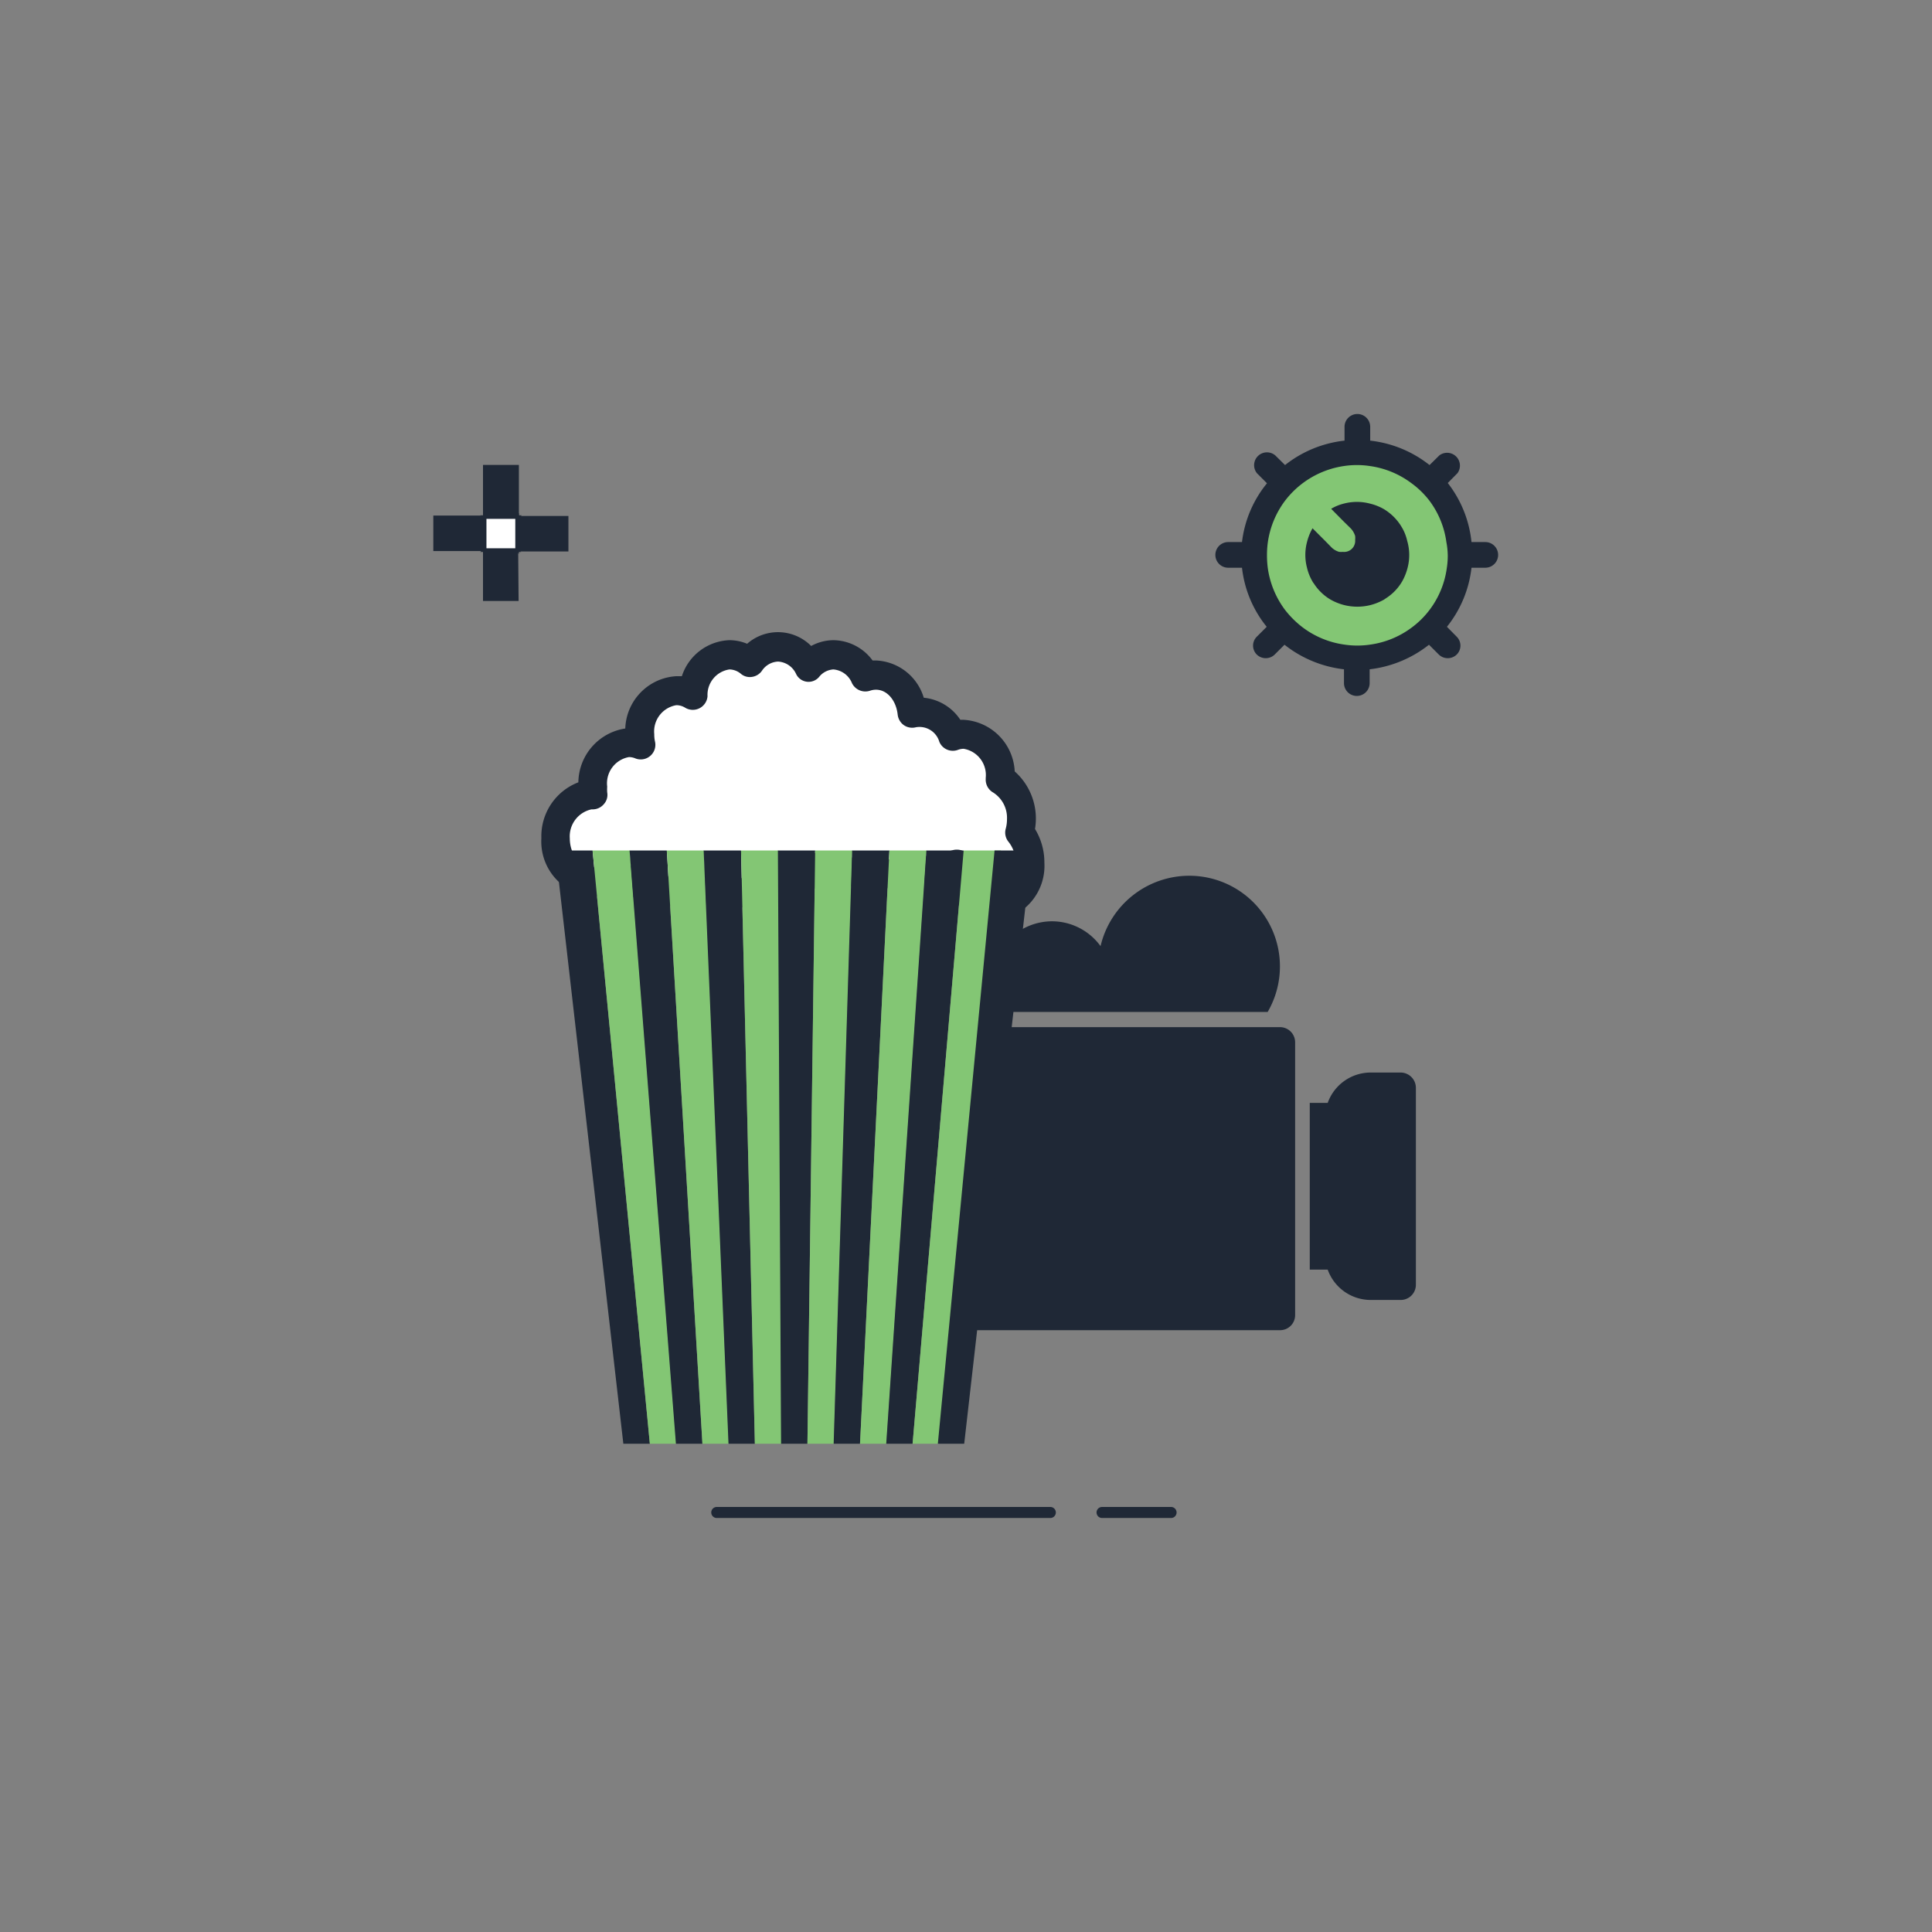 <svg xmlns="http://www.w3.org/2000/svg" viewBox="0 0 140 140"><rect x="0" y="0" width="140" height="140" fill="#808080" stroke="none"/><defs><style>.a,.c{fill:#1f2836;}.a,.b{fill-rule:evenodd;}.b,.e{fill:#83c674;}.d{fill:#fff;}.f{fill:none;}</style></defs><title>entertainment-icon</title><path class="a" d="M89,41.14h1a8.25,8.25,0,0,0,1.79,4.28l-.72.72a.91.91,0,0,0,0,1.29.93.93,0,0,0,1.3,0l.71-.71a8.51,8.51,0,0,0,4.31,1.78v1a.93.93,0,0,0,1.86,0v-1a8.51,8.51,0,0,0,4.3-1.78l.71.71a.93.93,0,0,0,1.3,0,.91.91,0,0,0,0-1.29l-.71-.72a8.32,8.32,0,0,0,1.78-4.28h1a.93.93,0,0,0,0-1.86h-1A8.32,8.32,0,0,0,104.91,35l.71-.72A.93.93,0,0,0,104.3,33l-.71.7a8.41,8.41,0,0,0-4.3-1.77v-1a.93.93,0,0,0-1.86,0v1a8.41,8.41,0,0,0-4.31,1.77l-.71-.7a.93.93,0,0,0-1.32,1.3l.72.72A8.25,8.25,0,0,0,90,39.28H89a.93.93,0,0,0,0,1.86Z"/><path class="b" d="M104.81,39.28a6.45,6.45,0,0,0-1.23-3A6.31,6.31,0,0,0,102.26,35a6.49,6.49,0,0,0-3-1.23,6.28,6.28,0,0,0-1.87,0,6.57,6.57,0,0,0-4.29,2.54,6.56,6.56,0,0,0-1.23,3,7,7,0,0,0-.06.93,7.14,7.14,0,0,0,.06.93,6.56,6.56,0,0,0,1.23,3,6.83,6.83,0,0,0,1.32,1.31,6.49,6.49,0,0,0,3,1.23,6.28,6.28,0,0,0,1.87,0,6.49,6.49,0,0,0,3-1.23,6.31,6.31,0,0,0,1.32-1.31,6.45,6.45,0,0,0,1.23-3,5.74,5.74,0,0,0,.07-.93A5.65,5.65,0,0,0,104.81,39.28ZM102,41.14a4,4,0,0,1-.4,1,3.61,3.61,0,0,1-1.18,1.22l-.13.09a4,4,0,0,1-1,.4,3.94,3.94,0,0,1-1.87,0,4,4,0,0,1-1-.4,3.61,3.61,0,0,1-1.22-1.18.51.51,0,0,1-.09-.13,3.62,3.62,0,0,1-.4-1,3.66,3.66,0,0,1,0-1.86,4,4,0,0,1,.4-1,0,0,0,0,0,0,0l.93.93.45.46,0,0a1.3,1.3,0,0,0,.55.32,1.57,1.57,0,0,0,.27,0,.8.8,0,0,0,.89-.86,1.6,1.6,0,0,0,0-.29,1.47,1.47,0,0,0-.17-.36,1.28,1.28,0,0,0-.19-.23l-.48-.47-.9-.91,0,0a3.38,3.38,0,0,1,.93-.38,3.7,3.7,0,0,1,1.87,0,3.8,3.8,0,0,1,1,.39,3.74,3.74,0,0,1,1.23,1.18l.08.13a3.32,3.32,0,0,1,.4,1A3.66,3.66,0,0,1,102,41.14Z"/><path class="c" d="M35.14,37.5V33.83h2.33l0,3.67,0,0H35.12Z"/><path class="c" d="M35.28,37.82l-.48-.48H35l0-3.65H37.6l0,3.65h.21l-.48.47V37.6h-2Zm0-3.86v3.38h2l0-3.38Z"/><path class="c" d="M35.14,39.8H31.53V37.5h3.61l0,0v2.35Z"/><path class="c" d="M35,40.15v-.22H31.4V37.36H35v-.21l.48.48h-.21v2h.21Zm-3.32-.49H35v-2H31.66Z"/><path class="c" d="M37.44,37.5h3.62v2.3H37.44l0,0V37.47Z"/><path class="c" d="M37.6,40.14l-.48-.48h.22v-2h-.22l.48-.48v.21h3.59v2.57H37.6Zm0-.48h3.33v-2H37.6Z"/><path class="c" d="M37.44,39.8v3.61h-2.3V39.8l0,0h2.35Z"/><path class="c" d="M37.58,43.55H35V40H34.8l.48-.49v.22h2v-.21l.49.48h-.22Zm-2.3-.27h2V40h-2Z"/><path class="d" d="M37.47,39.82H35.12V37.47h2.35Z"/><path class="c" d="M37.47,40H35V37.34H37.6V40Zm-2.22-.27h2.09V37.6H35.25Z"/><path class="c" d="M76.11,110H51.94a.4.4,0,0,1,0-.8H76.11a.4.4,0,0,1,0,.8Z"/><path class="c" d="M84.86,110h-5a.4.4,0,1,1,0-.8h5a.4.4,0,0,1,0,.8Z"/><path class="c" d="M86.16,63.46a6.61,6.61,0,0,0-6.41,5.1,4.36,4.36,0,0,0-3.52-1.8,4.41,4.41,0,0,0-4.39,4.39,4.34,4.34,0,0,0,.6,2.18H91.86a6.57,6.57,0,0,0-5.7-9.87Z"/><path class="c" d="M70.75,74.43a1.1,1.1,0,0,0-1.1,1.1V95.3a1.09,1.09,0,0,0,1.1,1.09h22a1.09,1.09,0,0,0,1.1-1.09V75.53a1.1,1.1,0,0,0-1.1-1.1Z"/><path class="c" d="M99.3,77.72a3.31,3.31,0,0,0-3.09,2.2h-1.3V92h1.3a3.31,3.31,0,0,0,3.09,2.2h2.2a1.1,1.1,0,0,0,1.1-1.1V78.82a1.11,1.11,0,0,0-1.1-1.1Z"/><path class="d" d="M73.9,60.3a3.71,3.71,0,0,0,.13-1,3.25,3.25,0,0,0-1.54-2.86v-.1a3,3,0,0,0-2.66-3.16,2.3,2.3,0,0,0-.79.14,2.65,2.65,0,0,0-2.37-1.74,2.52,2.52,0,0,0-.56.07,2.87,2.87,0,0,0-2.64-2.75,2.17,2.17,0,0,0-.76.13,2.6,2.6,0,0,0-2.3-1.6,2.49,2.49,0,0,0-1.82.85,2.57,2.57,0,0,0-2.22-1.43,2.51,2.51,0,0,0-2,1.13,2.34,2.34,0,0,0-1.49-.55A2.9,2.9,0,0,0,50.2,50.4a2.29,2.29,0,0,0-1.2-.34,2.94,2.94,0,0,0-2.66,3.16,3.38,3.38,0,0,0,.07.72,2.35,2.35,0,0,0-.79-.14A3,3,0,0,0,43,57a3.58,3.58,0,0,0,0,.58h-.06a3.21,3.21,0,0,0,0,6.33,2.39,2.39,0,0,0,1.57-.61,15,15,0,0,0,7.15,1.49c3.56,0,6.61-.83,7.84-2a19.58,19.58,0,0,0,4.72.54,19.32,19.32,0,0,0,5.12-.65,2.91,2.91,0,0,0,2.65,3,3,3,0,0,0,2.66-3.16A3.47,3.47,0,0,0,73.9,60.3Z"/><path class="c" d="M72,66.73a3.77,3.77,0,0,1-3.5-2.79,22.33,22.33,0,0,1-8.72,0c-1.65,1.19-4.67,1.91-8.11,1.91a17.31,17.31,0,0,1-7.08-1.31,3.37,3.37,0,0,1-1.64.43,4,4,0,0,1-3.72-4.23,4.18,4.18,0,0,1,2.68-4.05,4,4,0,0,1,3.4-3.9A3.93,3.93,0,0,1,49,49l.41,0a3.77,3.77,0,0,1,3.44-2.61,3.34,3.34,0,0,1,1.29.26,3.39,3.39,0,0,1,4.64.16,3.41,3.41,0,0,1,1.63-.42,3.57,3.57,0,0,1,2.82,1.47h.24a3.78,3.78,0,0,1,3.47,2.7,3.59,3.59,0,0,1,2.65,1.6h.24a3.93,3.93,0,0,1,3.7,3.74A4.56,4.56,0,0,1,75,60.07a4.64,4.64,0,0,1,.68,2.44A4,4,0,0,1,72,66.73Zm-2.65-5.16a1,1,0,0,1,.62.21,1.09,1.09,0,0,1,.44.82,1.89,1.89,0,0,0,1.59,2,1.93,1.93,0,0,0,1.6-2.1A2.41,2.41,0,0,0,73.08,61a1.05,1.05,0,0,1-.2-.95,2.61,2.61,0,0,0,.09-.69,2.17,2.17,0,0,0-1-1.93,1.07,1.07,0,0,1-.54-1v-.07a1.93,1.93,0,0,0-1.6-2.1,1.2,1.2,0,0,0-.42.08,1.06,1.06,0,0,1-1.34-.58,1.5,1.5,0,0,0-1.7-1.06,1.07,1.07,0,0,1-.87-.15,1.09,1.09,0,0,1-.45-.76c-.13-1.21-1-2.07-2-1.74a1.08,1.08,0,0,1-1.31-.54,1.59,1.59,0,0,0-1.35-1,1.43,1.43,0,0,0-1,.5,1,1,0,0,1-1.71-.19,1.53,1.53,0,0,0-1.3-.88,1.48,1.48,0,0,0-1.17.67,1.06,1.06,0,0,1-.72.44,1,1,0,0,1-.81-.23,1.32,1.32,0,0,0-.82-.31,1.86,1.86,0,0,0-1.59,1.94,1.07,1.07,0,0,1-1.61.84,1.22,1.22,0,0,0-.65-.19,1.93,1.93,0,0,0-1.6,2.1,2.35,2.35,0,0,0,.05.52A1.06,1.06,0,0,1,46,54.94a1.25,1.25,0,0,0-.42-.08A1.93,1.93,0,0,0,44,57a3.13,3.13,0,0,0,0,.42,1,1,0,0,1-.25.86,1.06,1.06,0,0,1-.83.37h-.06a2,2,0,0,0-1.57,2.1c0,1.14.73,2.11,1.6,2.11a1.32,1.32,0,0,0,.87-.35,1,1,0,0,1,1.24-.11,14.08,14.08,0,0,0,6.61,1.34c3.65,0,6.24-.89,7.11-1.71a1.06,1.06,0,0,1,1-.26,18.59,18.59,0,0,0,4.46.51A17.74,17.74,0,0,0,69,61.62,1,1,0,0,1,69.34,61.57Z"/><polygon class="c" points="40.24 61.63 45.17 104.62 47.09 104.62 42.94 61.63 40.24 61.63"/><polygon class="e" points="42.94 61.63 47.09 104.62 49 104.62 45.64 61.63 42.94 61.63"/><polygon class="c" points="45.62 61.63 48.98 104.62 50.9 104.62 48.32 61.63 45.62 61.63"/><polygon class="e" points="48.32 61.63 50.9 104.62 52.81 104.62 51.02 61.63 48.32 61.63"/><polygon class="c" points="50.99 61.63 52.79 104.62 54.7 104.62 53.7 61.63 50.99 61.63"/><polygon class="e" points="53.7 61.63 54.7 104.62 56.62 104.62 56.4 61.63 53.7 61.63"/><polygon class="c" points="56.37 61.63 56.6 104.62 58.51 104.62 59.07 61.63 56.37 61.63"/><polygon class="e" points="59.07 61.63 58.51 104.62 60.42 104.62 61.77 61.63 59.07 61.63"/><polygon class="c" points="61.75 61.63 60.41 104.62 62.32 104.62 64.45 61.63 61.75 61.63"/><polygon class="e" points="64.45 61.63 62.32 104.62 64.23 104.62 67.15 61.63 64.45 61.63"/><polygon class="c" points="67.13 61.63 64.22 104.62 66.13 104.62 69.83 61.63 67.13 61.63"/><polygon class="e" points="69.83 61.63 66.13 104.62 68.04 104.62 72.53 61.63 69.83 61.63"/><polygon class="c" points="72.07 61.63 67.96 104.62 69.87 104.62 74.77 61.63 72.07 61.63"/><rect class="f" width="140" height="140"/></svg>